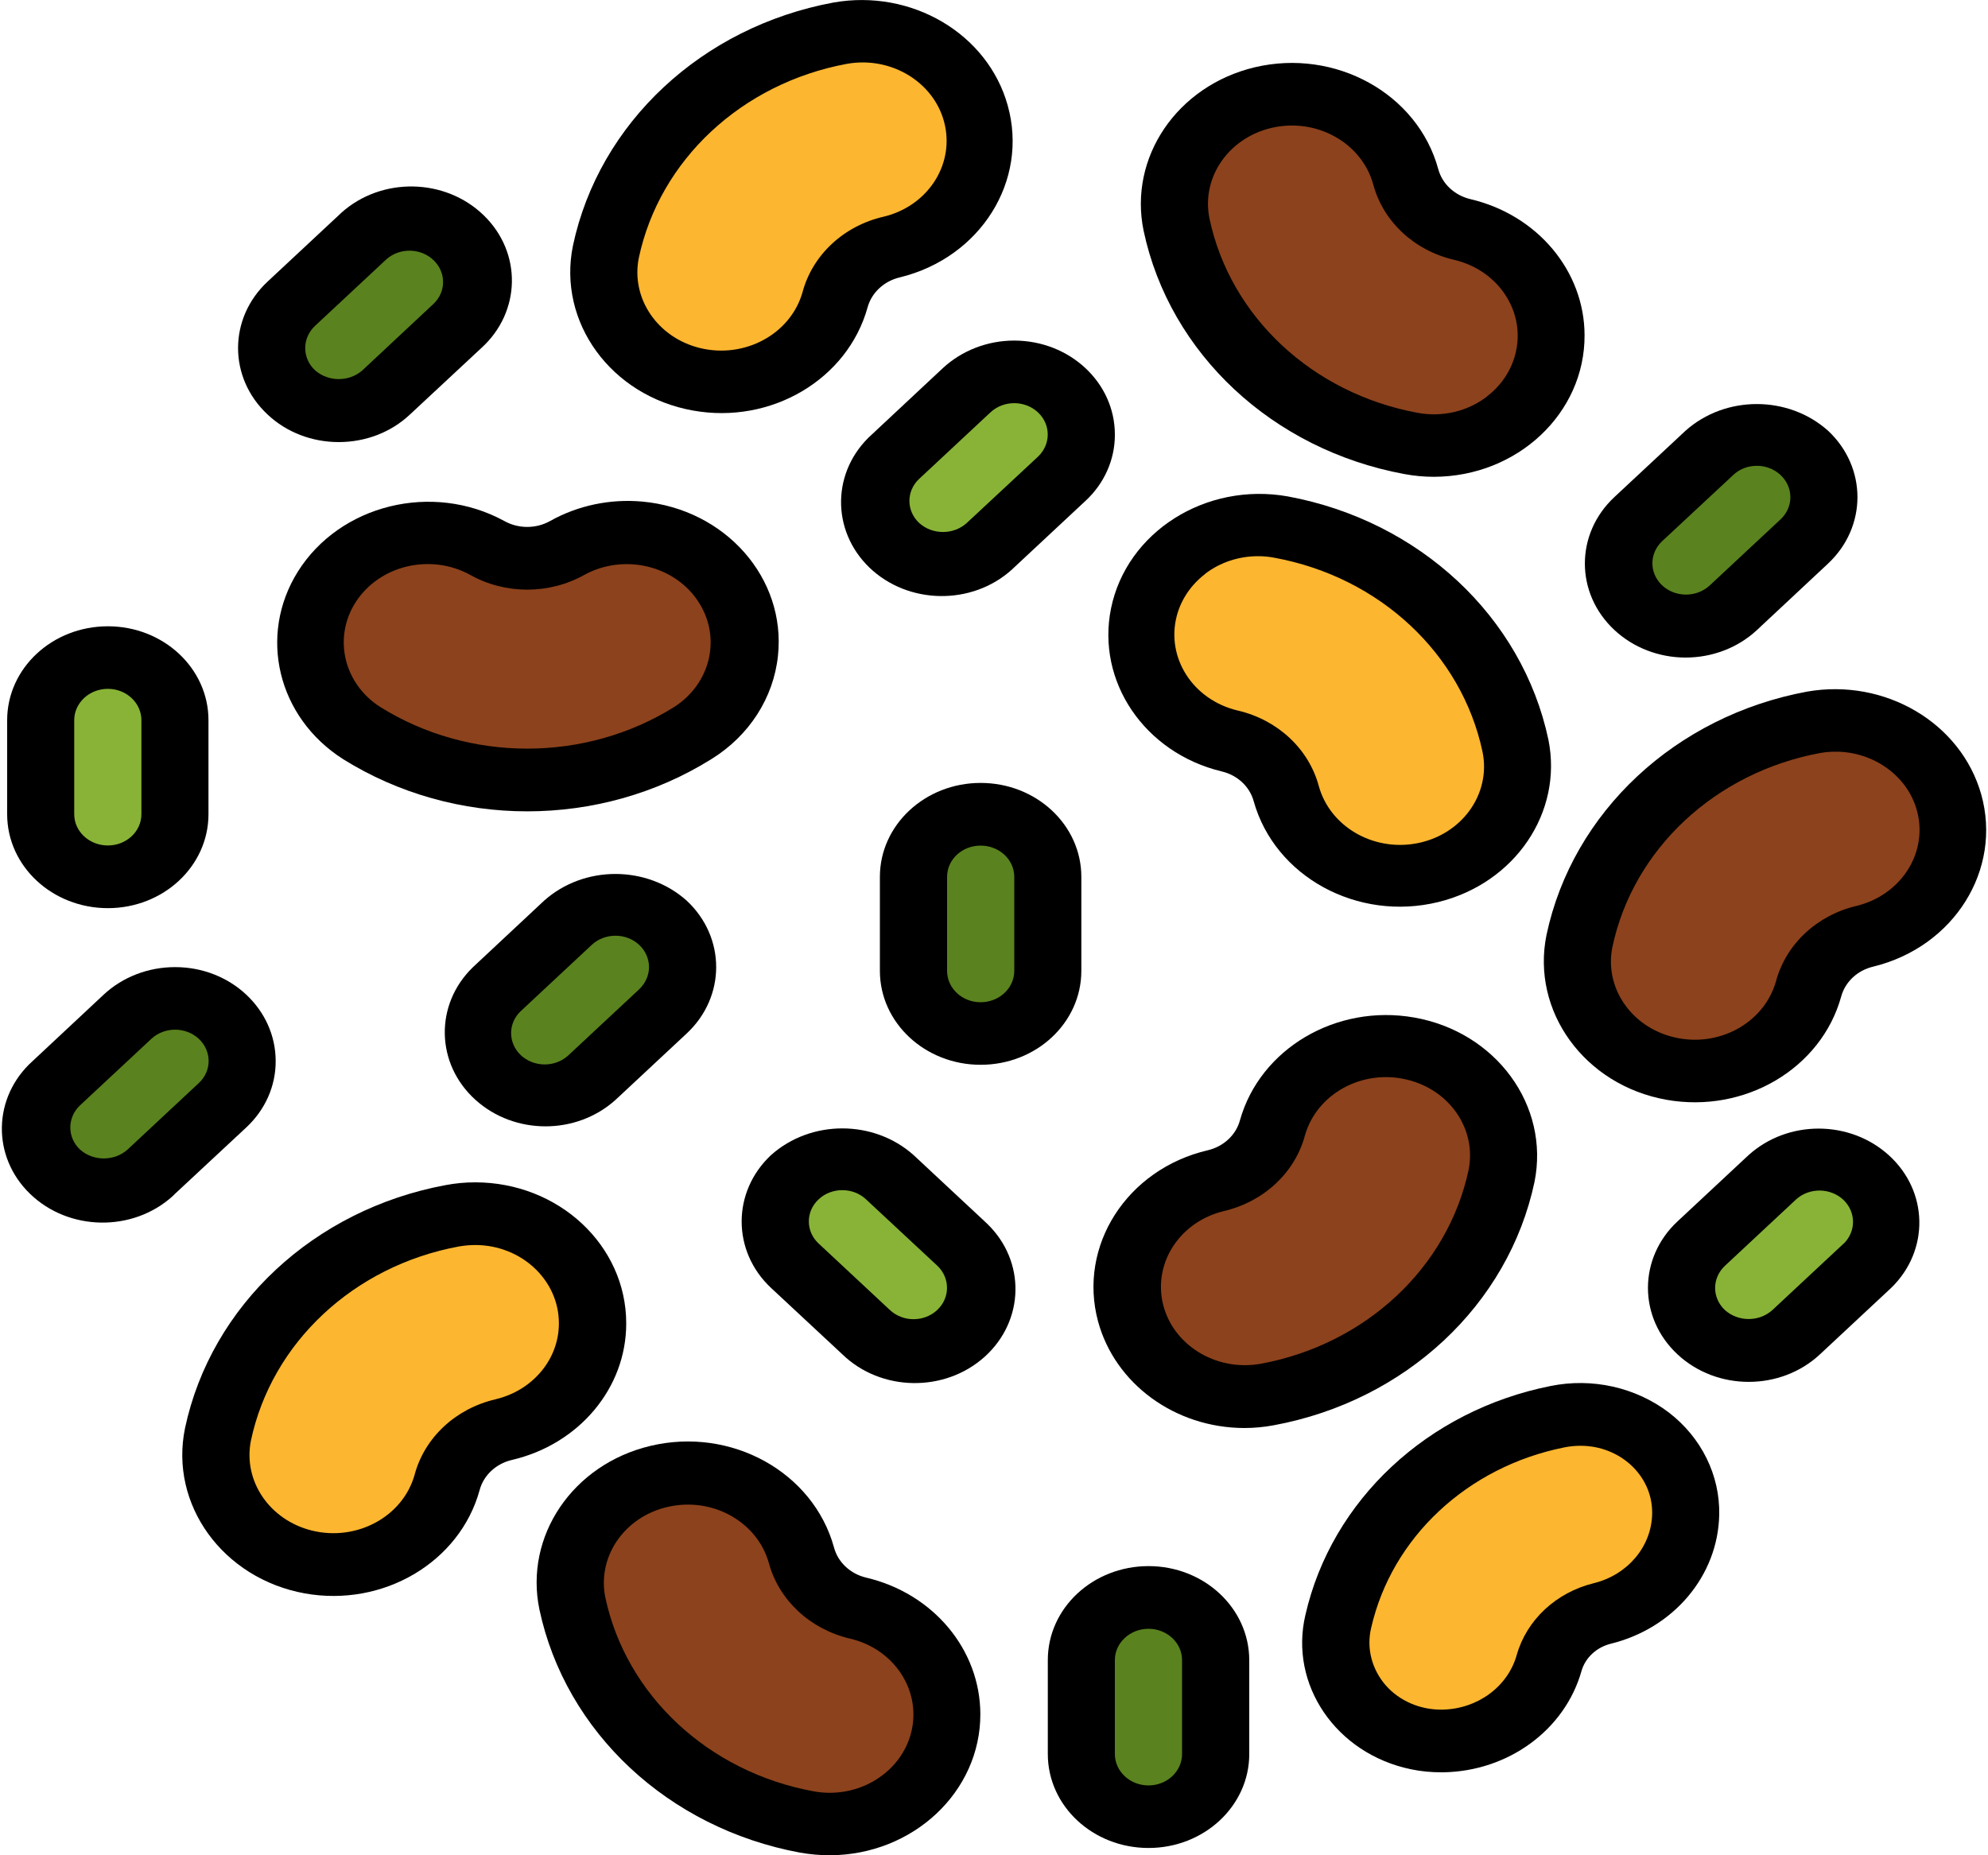 <svg width="15" height="14" viewBox="0 0 15 14" fill="none" xmlns="http://www.w3.org/2000/svg">
<path d="M5.002 6.963C5.2 7.148 5.2 7.447 5.002 7.632L4.465 8.133C4.267 8.318 3.946 8.318 3.748 8.133C3.551 7.948 3.551 7.649 3.748 7.465L4.286 6.963C4.484 6.778 4.804 6.778 5.002 6.963Z" fill="#5A821E"/>
<path d="M7.399 1.061C7.399 0.604 7.002 0.234 6.512 0.234C6.454 0.234 6.396 0.24 6.339 0.25C5.447 0.417 4.75 1.067 4.572 1.9C4.476 2.348 4.788 2.784 5.268 2.873C5.324 2.884 5.383 2.889 5.441 2.889C5.848 2.889 6.202 2.631 6.301 2.263C6.354 2.067 6.518 1.914 6.728 1.865C7.123 1.773 7.4 1.441 7.399 1.061Z" fill="#FDB62F"/>
<path d="M9.747 0.707C9.257 0.707 8.861 1.077 8.861 1.534C8.861 1.589 8.866 1.643 8.878 1.696C9.056 2.529 9.753 3.179 10.645 3.346C11.126 3.435 11.592 3.144 11.688 2.696C11.7 2.643 11.705 2.589 11.705 2.535C11.705 2.155 11.428 1.824 11.034 1.732C10.824 1.683 10.659 1.53 10.607 1.333C10.508 0.965 10.153 0.707 9.747 0.707Z" fill="#8C421C"/>
<path d="M2.593 4.259C2.247 4.582 2.248 5.106 2.594 5.429C2.635 5.467 2.68 5.502 2.728 5.532C3.485 6.003 4.471 6.003 5.228 5.532C5.635 5.278 5.745 4.765 5.473 4.384C5.441 4.339 5.404 4.297 5.363 4.259C5.075 3.991 4.629 3.939 4.28 4.134C4.094 4.239 3.862 4.239 3.676 4.134C3.327 3.939 2.881 3.991 2.593 4.259Z" fill="#8C421C"/>
<path d="M10.565 6.617C11.055 6.617 11.452 6.246 11.452 5.789C11.452 5.735 11.446 5.681 11.434 5.628C11.256 4.795 10.559 4.145 9.667 3.978C9.187 3.889 8.72 4.179 8.624 4.627C8.613 4.681 8.607 4.735 8.607 4.789C8.607 5.169 8.884 5.5 9.278 5.592C9.489 5.641 9.653 5.794 9.705 5.991C9.804 6.359 10.159 6.617 10.565 6.617Z" fill="#FDB62F"/>
<path d="M3.451 1.791C3.649 1.976 3.649 2.275 3.451 2.46L2.914 2.961C2.716 3.146 2.396 3.146 2.198 2.961C2 2.776 2 2.477 2.198 2.292L2.735 1.791C2.933 1.606 3.254 1.606 3.451 1.791Z" fill="#5A821E"/>
<path d="M0.814 4.962C1.094 4.962 1.32 5.173 1.32 5.435V6.144C1.32 6.405 1.094 6.617 0.814 6.617C0.534 6.617 0.307 6.405 0.307 6.144V5.435C0.307 5.173 0.534 4.962 0.814 4.962Z" fill="#88B337"/>
<path d="M1.679 7.672C1.876 7.857 1.876 8.156 1.679 8.34L1.141 8.842C0.943 9.027 0.623 9.027 0.425 8.842C0.227 8.657 0.227 8.358 0.425 8.173L0.962 7.672C1.16 7.487 1.481 7.487 1.679 7.672Z" fill="#5A821E"/>
<path d="M4.472 9.986C4.472 9.529 4.075 9.159 3.586 9.159C3.527 9.159 3.469 9.164 3.412 9.175C2.52 9.341 1.823 9.992 1.645 10.825C1.549 11.273 1.86 11.709 2.34 11.798C2.398 11.809 2.456 11.815 2.514 11.815C2.92 11.814 3.275 11.556 3.374 11.188C3.426 10.991 3.59 10.838 3.801 10.789C4.195 10.697 4.472 10.366 4.472 9.986Z" fill="#FDB62F"/>
<path d="M6.757 4.114C6.559 3.93 6.559 3.63 6.757 3.446L7.294 2.944C7.492 2.76 7.813 2.76 8.011 2.944C8.208 3.129 8.208 3.428 8.011 3.613L7.473 4.114C7.276 4.299 6.955 4.299 6.757 4.114Z" fill="#88B337"/>
<path d="M13.614 3.417C13.812 3.602 13.812 3.901 13.614 4.086L13.077 4.587C12.879 4.772 12.558 4.772 12.361 4.587C12.163 4.402 12.163 4.103 12.361 3.918L12.898 3.417C13.095 3.232 13.416 3.232 13.614 3.417Z" fill="#5A821E"/>
<path d="M7.399 6.144C7.679 6.144 7.906 6.356 7.906 6.617V7.326C7.906 7.587 7.679 7.799 7.399 7.799C7.12 7.799 6.893 7.587 6.893 7.326V6.617C6.893 6.356 7.119 6.144 7.399 6.144Z" fill="#5A821E"/>
<path d="M14.745 6.262C14.745 5.805 14.348 5.435 13.858 5.435C13.8 5.435 13.742 5.441 13.685 5.451C12.793 5.618 12.096 6.268 11.918 7.101C11.822 7.549 12.133 7.985 12.614 8.074C12.67 8.085 12.729 8.09 12.787 8.09C13.194 8.09 13.548 7.832 13.647 7.464C13.7 7.268 13.864 7.115 14.074 7.066C14.469 6.974 14.746 6.642 14.745 6.262Z" fill="#8C421C"/>
<path d="M5.188 11.108C4.698 11.109 4.302 11.479 4.302 11.936C4.302 11.99 4.307 12.044 4.319 12.098C4.497 12.93 5.194 13.581 6.086 13.747C6.566 13.837 7.033 13.546 7.129 13.098C7.14 13.045 7.146 12.991 7.146 12.936C7.146 12.557 6.869 12.226 6.475 12.134C6.265 12.085 6.1 11.931 6.048 11.735C5.949 11.367 5.594 11.108 5.188 11.108Z" fill="#8C421C"/>
<path d="M5.997 8.883C6.195 8.698 6.516 8.698 6.714 8.883L7.251 9.384C7.449 9.569 7.449 9.868 7.251 10.053C7.053 10.237 6.732 10.237 6.534 10.053L5.997 9.551C5.799 9.367 5.799 9.068 5.997 8.883Z" fill="#88B337"/>
<path d="M12.72 11.427C12.728 11.018 12.379 10.68 11.94 10.673C11.877 10.672 11.813 10.678 11.752 10.691C10.924 10.857 10.276 11.461 10.098 12.234C10.002 12.634 10.271 13.03 10.7 13.12C10.761 13.133 10.824 13.139 10.887 13.137C11.265 13.131 11.593 12.89 11.689 12.549C11.741 12.367 11.894 12.224 12.089 12.176C12.455 12.086 12.712 11.78 12.72 11.427Z" fill="#FDB62F"/>
<path d="M14.09 8.883C14.288 9.067 14.288 9.367 14.09 9.551L13.553 10.053C13.355 10.237 13.034 10.237 12.836 10.053C12.639 9.868 12.639 9.569 12.836 9.384L13.374 8.883C13.571 8.698 13.892 8.698 14.09 8.883Z" fill="#88B337"/>
<path d="M8.666 12.054C8.946 12.054 9.172 12.266 9.172 12.527V13.236C9.172 13.497 8.946 13.709 8.666 13.709C8.386 13.709 8.159 13.497 8.159 13.236V12.527C8.159 12.266 8.386 12.054 8.666 12.054Z" fill="#5A821E"/>
<path d="M8.504 9.712C8.504 10.169 8.901 10.539 9.39 10.539C9.449 10.539 9.507 10.534 9.564 10.523C10.456 10.357 11.153 9.706 11.331 8.874C11.427 8.425 11.116 7.99 10.636 7.9C10.578 7.889 10.52 7.884 10.462 7.884C10.056 7.885 9.701 8.143 9.603 8.511C9.55 8.707 9.386 8.861 9.175 8.91C8.781 9.002 8.504 9.332 8.504 9.712Z" fill="#8C421C"/>
<path d="M4.106 6.796L3.569 7.298C3.278 7.579 3.286 8.028 3.588 8.3C3.883 8.566 4.349 8.566 4.644 8.3L5.181 7.799C5.478 7.522 5.478 7.073 5.181 6.796C4.88 6.528 4.407 6.528 4.106 6.796ZM4.823 7.465L4.286 7.966C4.185 8.057 4.025 8.054 3.927 7.96C3.833 7.868 3.833 7.723 3.927 7.632L4.465 7.13C4.512 7.086 4.577 7.061 4.644 7.061C4.784 7.061 4.897 7.167 4.897 7.298C4.897 7.36 4.87 7.42 4.823 7.465Z" fill="black"/>
<path d="M6.546 2.32C6.576 2.209 6.67 2.121 6.79 2.093C7.399 1.944 7.763 1.363 7.603 0.794C7.452 0.254 6.878 -0.085 6.289 0.019C5.297 0.203 4.52 0.927 4.323 1.854C4.205 2.431 4.611 2.988 5.229 3.098C5.819 3.204 6.395 2.863 6.546 2.32ZM6.055 2.206C5.965 2.521 5.619 2.709 5.28 2.626C4.96 2.547 4.759 2.25 4.82 1.946C4.977 1.207 5.597 0.629 6.389 0.482C6.732 0.42 7.065 0.63 7.131 0.951C7.194 1.257 6.992 1.557 6.668 1.635C6.366 1.704 6.13 1.924 6.055 2.206Z" fill="black"/>
<path d="M11.096 1.503C10.976 1.475 10.882 1.388 10.852 1.276C10.697 0.707 10.076 0.363 9.466 0.508C8.881 0.648 8.514 1.189 8.629 1.742C8.826 2.669 9.602 3.393 10.595 3.577C10.669 3.591 10.745 3.598 10.82 3.598C11.45 3.596 11.958 3.118 11.956 2.53C11.955 2.045 11.6 1.622 11.096 1.503ZM11.22 2.992C11.074 3.105 10.881 3.15 10.695 3.115C9.902 2.968 9.283 2.39 9.126 1.65C9.06 1.33 9.284 1.02 9.628 0.958C9.956 0.899 10.277 1.088 10.361 1.39C10.436 1.672 10.671 1.891 10.973 1.961C11.312 2.041 11.518 2.362 11.432 2.679C11.399 2.801 11.325 2.911 11.22 2.991V2.992H11.22V2.992Z" fill="black"/>
<path d="M5.87 4.948C5.932 4.364 5.474 3.843 4.847 3.785C4.604 3.763 4.36 3.814 4.15 3.932C4.044 3.991 3.912 3.991 3.806 3.932C3.263 3.635 2.565 3.807 2.247 4.314C1.946 4.796 2.094 5.413 2.588 5.728C3.429 6.254 4.527 6.254 5.368 5.728C5.653 5.552 5.837 5.265 5.87 4.948ZM5.087 5.335C4.416 5.754 3.54 5.754 2.869 5.335C2.58 5.15 2.507 4.782 2.705 4.513C2.893 4.258 3.259 4.181 3.546 4.337C3.811 4.487 4.145 4.487 4.411 4.337C4.713 4.173 5.101 4.269 5.276 4.551C5.443 4.818 5.36 5.16 5.087 5.335Z" fill="black"/>
<path d="M9.217 5.821C9.337 5.849 9.43 5.936 9.46 6.048C9.62 6.616 10.243 6.956 10.852 6.807C11.431 6.665 11.794 6.13 11.683 5.581C11.486 4.654 10.71 3.93 9.717 3.746C9.098 3.636 8.501 4.014 8.383 4.591C8.271 5.142 8.635 5.68 9.217 5.821ZM9.092 4.331C9.205 4.244 9.346 4.197 9.493 4.197C9.534 4.197 9.576 4.201 9.617 4.209C10.41 4.355 11.029 4.933 11.186 5.673C11.252 5.993 11.028 6.303 10.684 6.365C10.356 6.424 10.035 6.235 9.951 5.933C9.876 5.652 9.641 5.432 9.34 5.362C9 5.282 8.795 4.961 8.88 4.644C8.913 4.522 8.987 4.413 9.092 4.332V4.331Z" fill="black"/>
<path d="M2.556 3.336C2.758 3.336 2.951 3.262 3.093 3.128L3.631 2.627C3.932 2.355 3.941 1.906 3.649 1.624C3.358 1.342 2.877 1.334 2.575 1.606C2.568 1.612 2.562 1.618 2.556 1.624L2.019 2.125C1.722 2.402 1.722 2.851 2.019 3.128C2.161 3.262 2.354 3.336 2.556 3.336ZM2.377 2.459L2.914 1.958C3.015 1.867 3.175 1.87 3.272 1.964C3.367 2.056 3.367 2.201 3.272 2.292L2.735 2.794C2.635 2.883 2.477 2.883 2.377 2.794C2.329 2.75 2.303 2.689 2.303 2.627C2.303 2.564 2.329 2.504 2.377 2.459Z" fill="black"/>
<path d="M0.054 6.144C0.054 6.536 0.394 6.853 0.814 6.853C1.233 6.853 1.573 6.536 1.573 6.144V5.435C1.573 5.043 1.233 4.726 0.814 4.726C0.394 4.726 0.054 5.043 0.054 5.435V6.144ZM0.56 5.435C0.56 5.304 0.674 5.198 0.814 5.198C0.953 5.198 1.067 5.304 1.067 5.435V6.144C1.067 6.275 0.953 6.38 0.814 6.38C0.674 6.38 0.56 6.275 0.56 6.144C0.56 6.144 0.56 5.435 0.56 5.435Z" fill="black"/>
<path d="M2.08 8.007C2.08 7.615 1.74 7.297 1.32 7.298C1.119 7.298 0.926 7.372 0.783 7.505L0.246 8.007C-0.056 8.279 -0.064 8.728 0.227 9.009C0.519 9.291 1 9.299 1.302 9.027C1.308 9.021 1.314 9.015 1.32 9.009L1.858 8.508C2.001 8.375 2.081 8.195 2.08 8.007ZM1.499 8.174L0.962 8.675C0.862 8.764 0.704 8.764 0.604 8.675C0.506 8.583 0.506 8.433 0.604 8.341L1.142 7.839C1.241 7.747 1.401 7.747 1.5 7.839C1.599 7.932 1.599 8.081 1.5 8.173L1.499 8.174Z" fill="black"/>
<path d="M4.725 9.986C4.725 9.398 4.215 8.922 3.585 8.922C3.51 8.922 3.436 8.929 3.362 8.943C2.37 9.127 1.593 9.851 1.396 10.777C1.277 11.354 1.682 11.912 2.3 12.024C2.892 12.13 3.47 11.788 3.619 11.244C3.649 11.132 3.743 11.045 3.862 11.017C4.369 10.899 4.726 10.474 4.725 9.986ZM3.74 10.559C3.438 10.629 3.203 10.848 3.128 11.13C3.039 11.445 2.692 11.633 2.354 11.55C2.034 11.471 1.833 11.176 1.893 10.872C2.05 10.132 2.669 9.553 3.462 9.406C3.503 9.399 3.545 9.395 3.587 9.395C3.936 9.396 4.219 9.662 4.217 9.989C4.216 10.258 4.019 10.493 3.739 10.559L3.74 10.559Z" fill="black"/>
<path d="M8.412 3.279C8.412 2.887 8.072 2.57 7.652 2.57C7.451 2.57 7.258 2.645 7.115 2.777L6.578 3.279C6.276 3.551 6.268 4 6.559 4.282C6.851 4.563 7.332 4.571 7.634 4.299C7.64 4.293 7.646 4.288 7.652 4.282L8.19 3.78C8.333 3.648 8.413 3.467 8.412 3.279ZM7.832 3.446L7.294 3.947C7.194 4.037 7.036 4.037 6.936 3.947C6.837 3.855 6.837 3.705 6.936 3.613L7.473 3.112C7.572 3.019 7.733 3.019 7.832 3.112C7.93 3.204 7.93 3.353 7.832 3.446Z" fill="black"/>
<path d="M12.718 4.962C12.92 4.962 13.113 4.888 13.256 4.755L13.793 4.253C14.089 3.976 14.089 3.527 13.793 3.25C13.492 2.982 13.019 2.982 12.718 3.25L12.181 3.751C11.884 4.028 11.884 4.477 12.181 4.754C12.323 4.887 12.517 4.962 12.718 4.962ZM12.539 4.086L13.077 3.585C13.124 3.54 13.188 3.515 13.256 3.515C13.395 3.515 13.509 3.621 13.509 3.752C13.509 3.815 13.482 3.875 13.435 3.919L12.898 4.42C12.797 4.511 12.637 4.509 12.539 4.415C12.444 4.323 12.444 4.178 12.539 4.086Z" fill="black"/>
<path d="M6.639 6.617V7.326C6.639 7.718 6.98 8.035 7.399 8.035C7.819 8.035 8.159 7.718 8.159 7.326V6.617C8.159 6.225 7.819 5.908 7.399 5.908C6.98 5.908 6.639 6.225 6.639 6.617ZM7.653 6.617V7.326C7.653 7.457 7.539 7.563 7.399 7.563C7.259 7.563 7.146 7.457 7.146 7.326V6.617C7.146 6.486 7.259 6.381 7.399 6.381C7.539 6.381 7.653 6.486 7.653 6.617Z" fill="black"/>
<path d="M13.635 5.219C12.642 5.403 11.866 6.128 11.669 7.054C11.551 7.631 11.956 8.189 12.574 8.299C13.165 8.404 13.741 8.064 13.892 7.521C13.922 7.409 14.015 7.322 14.135 7.294C14.744 7.145 15.108 6.563 14.949 5.995C14.797 5.455 14.223 5.116 13.635 5.219ZM14.012 6.835C13.71 6.905 13.475 7.125 13.4 7.406C13.31 7.722 12.964 7.91 12.626 7.826C12.305 7.747 12.104 7.45 12.166 7.146C12.323 6.407 12.942 5.829 13.735 5.682C14.078 5.623 14.409 5.835 14.473 6.155C14.533 6.459 14.332 6.755 14.012 6.835V6.835Z" fill="black"/>
<path d="M6.536 11.905C6.417 11.877 6.323 11.79 6.293 11.678C6.137 11.109 5.517 10.765 4.907 10.911C4.322 11.05 3.955 11.591 4.07 12.145C4.267 13.071 5.043 13.796 6.036 13.98C6.11 13.993 6.186 14 6.261 14C6.89 13.998 7.399 13.52 7.397 12.933C7.395 12.447 7.041 12.024 6.536 11.905ZM6.661 13.394C6.515 13.507 6.322 13.552 6.136 13.517C5.343 13.37 4.724 12.792 4.567 12.053C4.503 11.732 4.73 11.423 5.074 11.364C5.4 11.307 5.717 11.495 5.801 11.794C5.877 12.075 6.112 12.294 6.413 12.365C6.752 12.444 6.958 12.765 6.873 13.082C6.84 13.204 6.766 13.314 6.661 13.394Z" fill="black"/>
<path d="M6.893 8.716C6.592 8.448 6.119 8.448 5.818 8.716C5.522 8.993 5.522 9.442 5.818 9.719L6.356 10.22C6.647 10.502 7.128 10.51 7.43 10.238C7.732 9.965 7.74 9.516 7.449 9.235C7.443 9.229 7.436 9.223 7.43 9.217L6.893 8.716ZM7.072 9.885C6.973 9.978 6.813 9.978 6.714 9.885L6.177 9.384C6.078 9.292 6.078 9.142 6.177 9.05C6.275 8.958 6.436 8.958 6.534 9.05L7.072 9.551C7.17 9.643 7.17 9.793 7.072 9.885L7.072 9.885Z" fill="black"/>
<path d="M11.699 10.459C10.772 10.644 10.048 11.32 9.85 12.185C9.725 12.712 10.081 13.234 10.646 13.351C10.721 13.367 10.798 13.374 10.876 13.374H10.89C11.382 13.366 11.808 13.053 11.933 12.609C11.962 12.509 12.046 12.431 12.153 12.404C12.629 12.287 12.963 11.89 12.972 11.43C12.978 11.133 12.838 10.848 12.592 10.659C12.342 10.469 12.014 10.395 11.699 10.459ZM12.025 11.947C11.741 12.017 11.519 12.224 11.444 12.489C11.377 12.728 11.148 12.896 10.884 12.901H10.876C10.714 12.902 10.559 12.835 10.456 12.718C10.35 12.596 10.309 12.436 10.346 12.283C10.502 11.601 11.073 11.068 11.804 10.922C11.844 10.914 11.884 10.91 11.924 10.91C12.222 10.909 12.465 11.133 12.466 11.411C12.466 11.415 12.466 11.42 12.466 11.424C12.461 11.671 12.281 11.884 12.025 11.947Z" fill="black"/>
<path d="M13.194 8.716L12.657 9.217C12.36 9.494 12.36 9.943 12.657 10.22C12.954 10.497 13.435 10.497 13.732 10.22L14.269 9.719C14.56 9.437 14.552 8.988 14.25 8.716C13.955 8.45 13.489 8.45 13.194 8.716ZM13.911 9.384L13.373 9.886C13.273 9.976 13.116 9.976 13.015 9.886C12.968 9.842 12.941 9.782 12.941 9.719C12.941 9.656 12.968 9.596 13.015 9.552L13.553 9.05C13.653 8.96 13.813 8.962 13.911 9.056C14.005 9.148 14.005 9.293 13.911 9.385L13.911 9.384Z" fill="black"/>
<path d="M8.666 11.818C8.246 11.818 7.906 12.135 7.906 12.527V13.236C7.906 13.628 8.246 13.945 8.666 13.945C9.085 13.945 9.426 13.628 9.426 13.236V12.527C9.425 12.135 9.085 11.818 8.666 11.818ZM8.919 13.236C8.919 13.367 8.805 13.473 8.666 13.473C8.526 13.473 8.412 13.367 8.412 13.236V12.527C8.412 12.397 8.526 12.291 8.666 12.291C8.805 12.291 8.919 12.397 8.919 12.527V13.236Z" fill="black"/>
<path d="M11.578 8.92C11.695 8.342 11.287 7.786 10.669 7.678C10.081 7.575 9.508 7.914 9.356 8.453C9.326 8.565 9.232 8.652 9.113 8.68C8.502 8.823 8.132 9.402 8.285 9.971C8.413 10.443 8.866 10.774 9.387 10.776C9.463 10.776 9.538 10.769 9.612 10.755C10.605 10.571 11.381 9.847 11.578 8.92ZM9.513 10.291C9.17 10.353 8.838 10.143 8.771 9.823C8.708 9.516 8.911 9.217 9.234 9.139C9.536 9.068 9.771 8.849 9.846 8.568C9.936 8.252 10.282 8.064 10.62 8.148C10.941 8.227 11.142 8.523 11.081 8.828C10.924 9.566 10.305 10.144 9.514 10.291L9.513 10.291Z" fill="black"/>
</svg>

